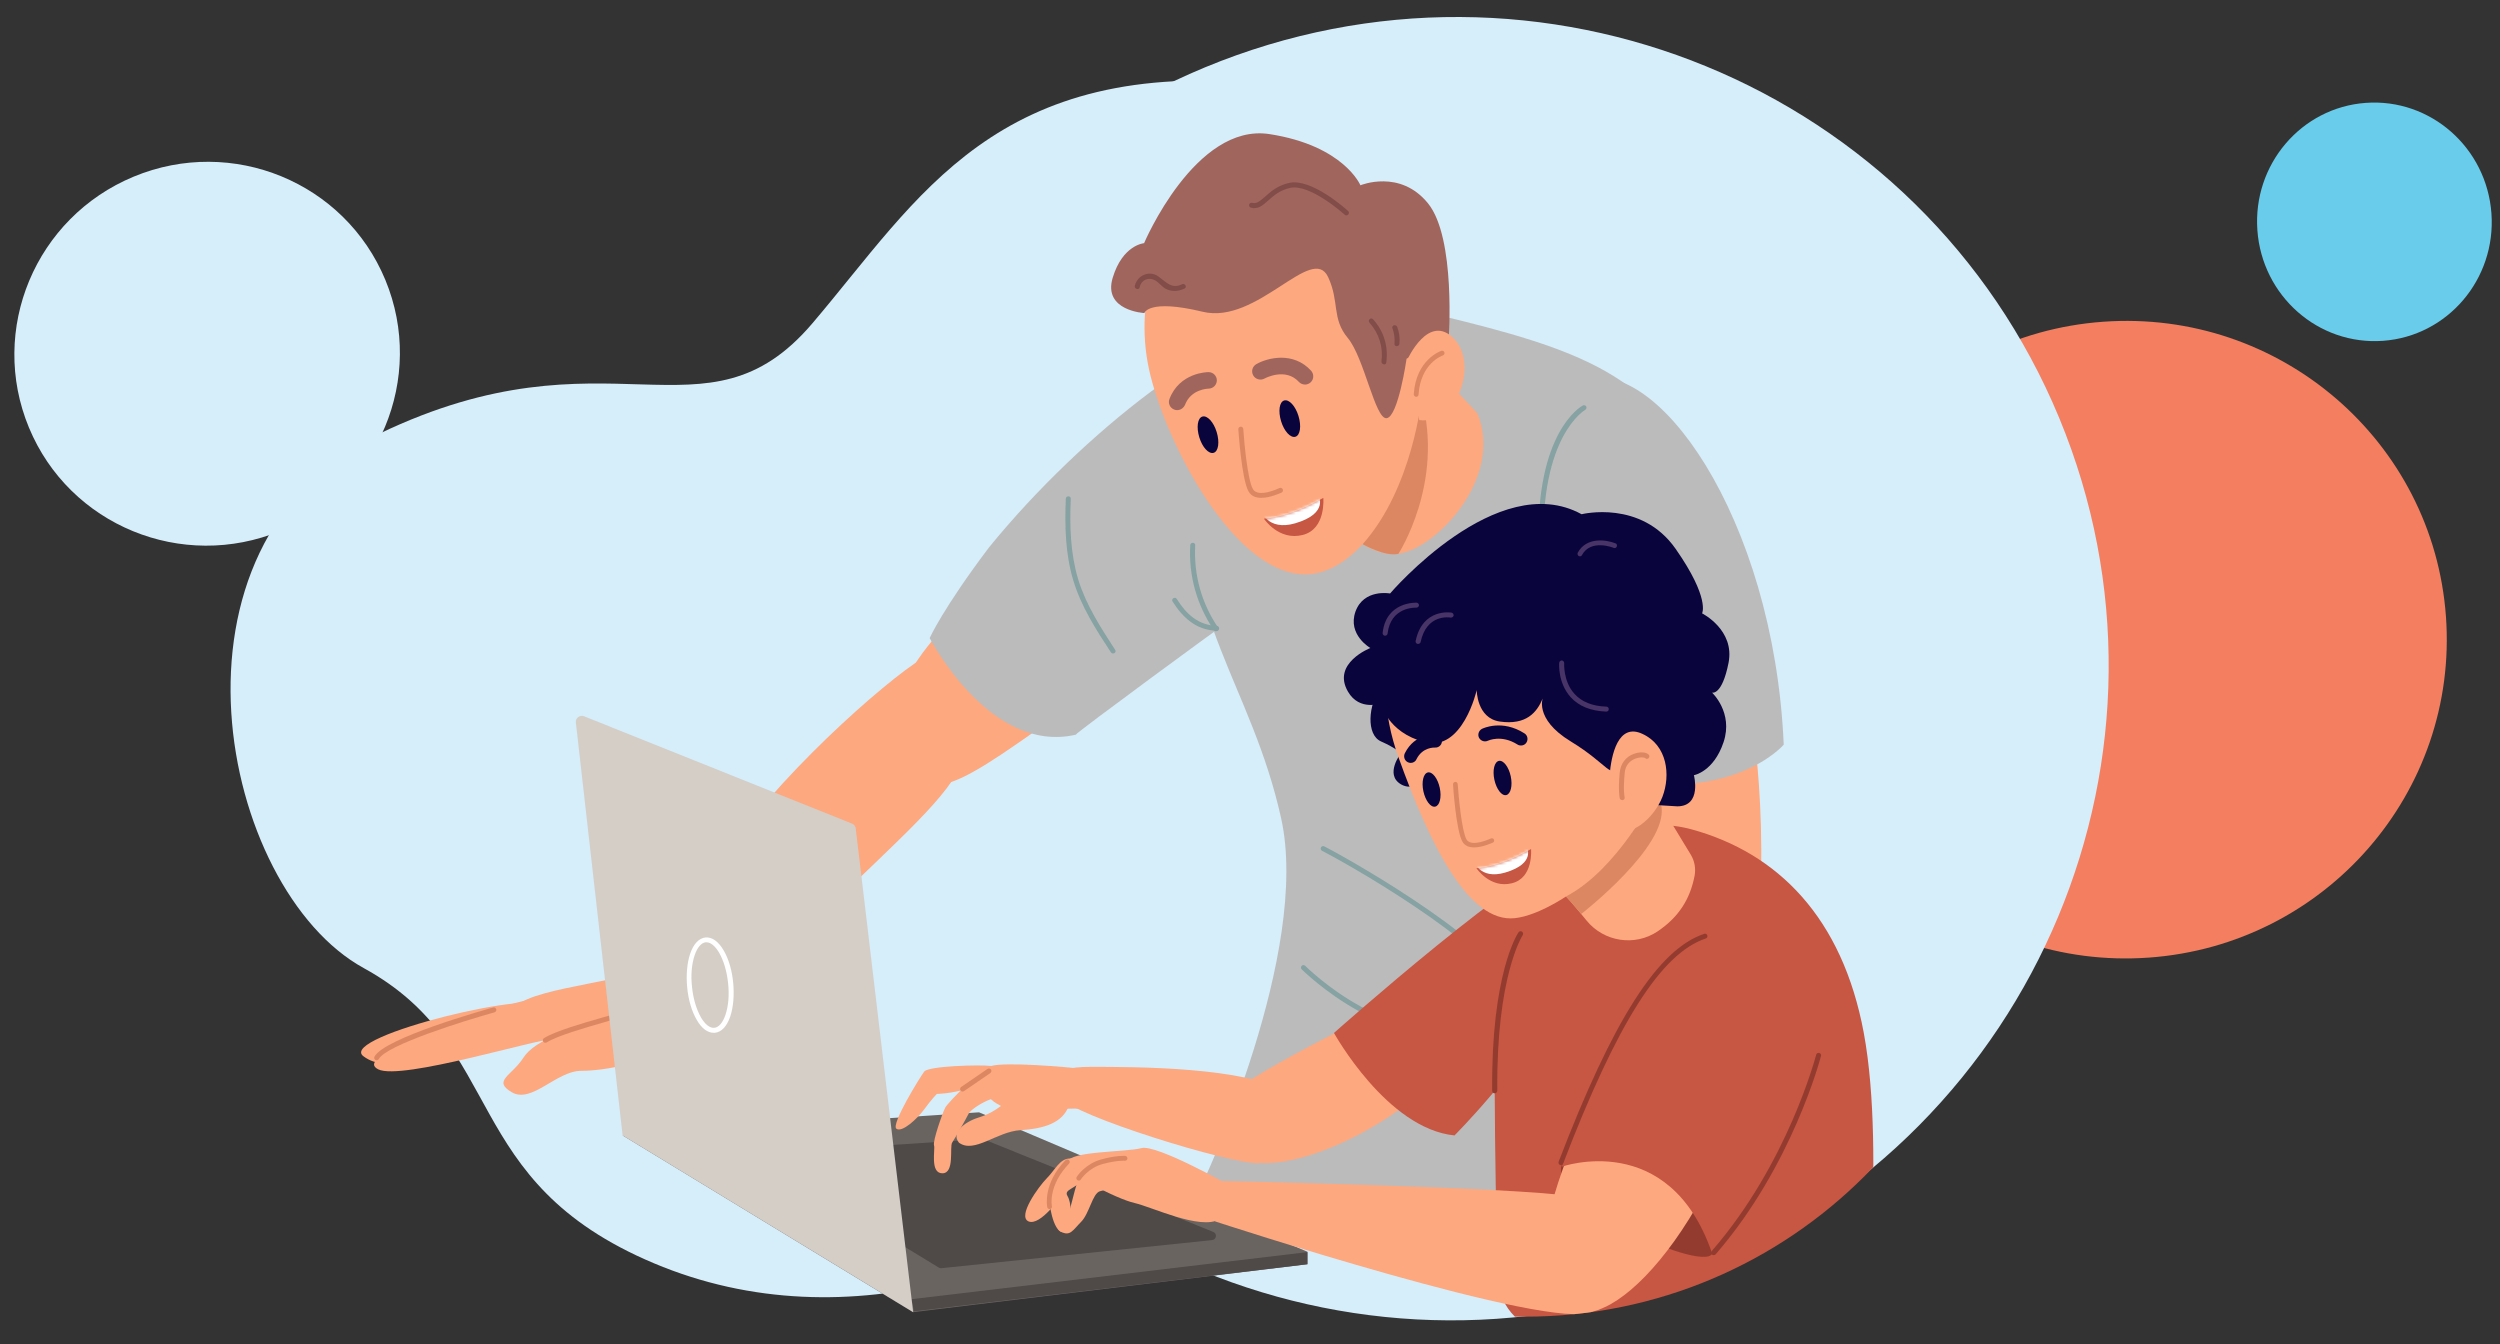 <svg width="900" height="484" viewBox="0 0 900 484" fill="none" xmlns="http://www.w3.org/2000/svg">
<rect x="0" y="0" width="900" height="484" fill="#333333" stroke="none"/>
<mask id="mask0_3001_396" style="mask-type:alpha" maskUnits="userSpaceOnUse" x="0" y="0" width="900" height="484">
<rect width="900" height="484" fill="#D9D9D9"/>
</mask>
<g mask="url(#mask0_3001_396)">
<path d="M851.706 37.031C828.438 38.705 810.955 59.239 812.657 82.895C814.359 106.551 834.602 124.371 857.87 122.697C881.138 121.022 898.62 100.488 896.918 76.833C895.216 53.177 874.974 35.357 851.706 37.031Z" fill="#68CCEA"/>
<path d="M650.233 238.564C645.685 175.351 693.557 120.402 757.157 115.826C820.751 111.25 875.998 158.78 880.546 221.994C885.094 285.206 837.221 340.159 773.627 344.735C710.025 349.309 654.781 301.775 650.233 238.564Z" fill="#F37E60"/>
<path d="M305.684 330.962C256.15 211.392 313.524 74.07 433.825 24.233C554.115 -25.6 691.794 30.918 741.328 150.489C790.861 270.057 733.488 407.387 613.198 457.22C492.893 507.055 355.217 450.528 305.684 330.962Z" fill="#D6EDFA"/>
<path d="M456.655 30.281C534.076 38.2 519.788 97.393 577.879 129.86C635.97 162.327 705.827 150.003 714.182 219.887C722.586 289.77 742.115 368.116 652.729 406.671C563.344 445.225 481.325 373.709 431.54 414.787C381.755 455.866 305.817 484.423 235.416 454.777C165.015 425.131 182.912 377.025 130.952 348.517C78.992 320.009 53.877 195.833 136.538 156.14C219.2 116.448 253.857 161.733 292.419 116.448C330.981 71.162 358.321 20.234 456.655 30.281Z" fill="#D6EDFA"/>
<g clip-path="url(#clip0_3001_396)">
<path d="M235.506 348.386C218.784 354.597 183.71 356.386 184.288 365.333C184.867 374.281 186.076 372.491 209.845 375.439C233.613 378.439 241.396 380.07 246.707 372.702C252.071 365.333 235.506 348.386 235.506 348.386Z" fill="#FDA87E"/>
<path d="M198.902 374.176C194.38 373.649 144.476 389.123 136.168 384.965C127.86 380.807 155.782 372.491 167.667 367.702C179.551 362.965 190.226 358.176 199.165 359.965C208.105 361.755 198.902 374.176 198.902 374.176Z" fill="#FDA87E"/>
<path d="M195.591 362.965C197.641 354.912 121.34 373.07 130.806 380.228C140.324 387.386 151.629 377.281 162.304 375.491C172.979 373.702 194.329 367.912 195.591 362.965Z" fill="#FDA87E"/>
<path d="M221.726 365.912C206.213 369.807 192.594 374.228 188.439 380.755C184.285 387.281 177.134 389.07 184.285 393.228C191.437 397.386 200.324 385.491 209.263 385.491C218.203 385.491 232.138 382.491 239.447 377.439C246.704 372.491 228.877 364.123 221.726 365.912Z" fill="#FDA87E"/>
<path d="M196.278 375.386C195.962 375.386 195.7 375.228 195.542 374.965C195.279 374.544 195.384 374.018 195.805 373.754C199.854 371.176 210.371 368.176 216.628 366.386C218.942 365.754 221.098 365.123 221.519 364.912C221.887 364.649 222.36 364.702 222.676 365.018C223.044 365.386 223.044 365.912 222.676 366.281C222.36 366.597 221.834 366.754 217.154 368.123C210.949 369.912 200.59 372.86 196.804 375.281C196.593 375.333 196.436 375.386 196.278 375.386Z" fill="#DD8762"/>
<path d="M135.592 381.702C135.435 381.702 135.277 381.649 135.172 381.596C134.751 381.386 134.593 380.807 134.804 380.386C138.432 373.702 173.559 363.807 177.555 362.702C178.029 362.544 178.502 362.86 178.66 363.333C178.765 363.807 178.502 364.281 178.029 364.439C167.407 367.386 139.168 376.175 136.381 381.228C136.224 381.491 135.908 381.702 135.592 381.702Z" fill="#DD8762"/>
<path d="M329.105 238.965C312.803 250.228 271.682 287.439 256.221 315.965C240.761 344.491 216.993 366.491 231.875 374.228C246.756 381.965 268.106 356.386 296.028 329.018C323.951 301.649 342.093 286.491 346.826 273.386C351.558 260.333 348.456 225.597 329.105 238.965Z" fill="#FDA87E"/>
<path d="M366.127 203.544C336.626 223.702 315.014 251.702 323.953 267.754C332.84 283.807 333.156 290.649 366.127 267.754C378.432 259.175 381.008 258.228 396.416 235.649C411.823 213.07 403.567 177.965 366.127 203.544Z" fill="#FDA87E"/>
<path d="M516.047 113.018C569.999 125.912 594.872 135.175 612.698 172.649C630.525 210.123 626.371 269.018 622.795 323.123C619.219 377.228 615.643 451.017 615.643 451.017C615.643 451.017 509.631 485.754 433.593 424.491C433.593 424.491 471.928 342.702 461.201 294.544C450.526 246.386 424.917 223.123 427.914 166.965C430.911 110.807 505.582 110.491 516.047 113.018Z" fill="#BBBBBB"/>
<path d="M631.15 263.649C633.411 274.86 640.247 351.491 619.634 375.649C599.021 399.807 575.252 355.807 578.249 319.544C581.247 283.281 575.305 251.754 589.555 248.175C603.806 244.596 626.417 239.86 631.15 263.649Z" fill="#FDA87E"/>
<path d="M519.935 369.439C518.305 369.439 516.57 369.386 514.782 369.281C504.212 368.754 493.853 366.596 489.015 363.912C477.183 357.439 468.717 349.07 468.612 348.965C468.244 348.596 468.244 348.07 468.612 347.702C468.98 347.333 469.506 347.333 469.874 347.702C469.979 347.807 478.235 356.018 489.856 362.333C499.532 367.596 530.663 370.228 539.97 363.597C542.126 362.07 542.967 360.228 542.599 357.965C540.338 343.754 492.906 315.123 475.921 306.281C475.501 306.07 475.29 305.491 475.553 305.07C475.764 304.649 476.342 304.439 476.763 304.702C489.541 311.333 541.811 341.649 544.387 357.702C544.861 360.649 543.704 363.175 541.022 365.07C537.078 367.912 529.506 369.439 519.935 369.439Z" fill="#86A2A3"/>
<path d="M465.985 115.491C440.429 116.754 389.947 155.386 356.082 197.018C339.465 219.018 334.68 229.702 334.68 229.702C334.68 229.702 356.345 271.649 387.265 264.491C387.475 263.702 441.901 223.754 437.747 227.018C432.856 230.912 465.985 115.491 465.985 115.491Z" fill="#BBBBBB"/>
<path d="M568.47 137.228C595.499 125.807 638.566 186.018 642.142 268.07C642.142 268.07 623.106 290.649 574.99 279.386C574.99 279.386 558.794 187.386 562.791 161.912C564.578 150.649 560.845 140.491 568.47 137.228Z" fill="#BBBBBB"/>
<path d="M438.327 70.807C418.397 77.702 408.564 104.596 413.139 130.386C417.714 156.175 444.9 210.386 472.665 206.596C494.803 203.544 513.892 163.07 509.895 138.965C505.846 114.912 496.118 50.754 438.327 70.807Z" fill="#FDA87E"/>
<path d="M469.508 179.175C471.874 179.754 489.701 201.175 503.373 199.386C517.045 197.596 541.392 172.017 531.874 148.807L499.218 113.702L469.508 179.175Z" fill="#FDA87E"/>
<path d="M554.801 197.596C554.328 197.596 553.907 197.228 553.907 196.754C552.698 155.649 569.105 146.333 569.841 145.965C570.261 145.754 570.84 145.912 571.05 146.333C571.261 146.754 571.103 147.281 570.682 147.544C570.524 147.649 554.538 156.807 555.695 196.702C555.695 197.175 555.327 197.596 554.801 197.596Z" fill="#86A2A3"/>
<path d="M478.13 99.754C472.398 87.439 452.574 117.017 432.959 112.228C413.345 107.491 411.978 112.702 411.978 112.702C411.978 112.702 396.991 111.912 400.567 100.017C404.143 88.123 411.873 87.544 411.873 87.544C411.873 87.544 430.278 44.123 457.044 48.281C483.809 52.438 489.752 66.702 489.752 66.702C489.752 66.702 504.002 60.754 514.098 73.228C524.195 85.702 521.513 122.281 521.513 122.281L506.368 129.123C506.368 129.123 503.371 149.965 499.217 150.544C495.063 151.123 491.171 128.86 485.229 121.702C479.34 114.649 482.284 108.702 478.13 99.754Z" fill="#A0655D"/>
<path d="M511.731 143.491C511.731 143.491 508.523 175.807 490.539 195.912C490.539 195.912 498.69 200.544 503.422 199.386C503.422 199.386 520.039 173.807 511.731 143.491Z" fill="#DD8762"/>
<path d="M510.945 151.228C524.459 153.017 532.294 131.386 523.565 122.07C514.363 112.281 506.633 129.491 506.633 129.491L510.945 151.228Z" fill="#FDA87E"/>
<path d="M467.453 149.754C468.558 153.386 468.084 156.702 466.349 157.228C464.614 157.754 462.3 155.281 461.196 151.649C460.091 148.017 460.565 144.702 462.3 144.175C464.035 143.649 466.349 146.123 467.453 149.754Z" fill="#0A043C"/>
<path d="M438.008 155.544C439.112 159.175 438.639 162.491 436.904 163.017C435.168 163.544 432.855 161.07 431.75 157.439C430.646 153.807 431.119 150.491 432.855 149.965C434.59 149.439 436.904 151.912 438.008 155.544Z" fill="#0A043C"/>
<path d="M454.05 179.228C452.209 179.228 450.422 178.649 449.475 176.912C447.004 172.596 445.847 155.281 445.794 154.544C445.741 154.07 446.11 153.649 446.635 153.596C447.109 153.544 447.529 153.912 447.582 154.438C447.897 159.333 449.16 172.807 451.053 176.07C452.946 179.386 460.518 175.754 460.571 175.702C460.991 175.491 461.57 175.649 461.78 176.123C461.99 176.544 461.833 177.123 461.359 177.333C461.096 177.438 457.363 179.228 454.05 179.228Z" fill="#DD8762"/>
<path d="M423.758 147.649C423.39 147.649 423.021 147.596 422.706 147.439C421.181 146.86 420.392 145.123 421.023 143.596C424.704 134.07 434.643 133.965 435.063 133.965C436.694 133.965 438.061 135.281 438.061 136.912C438.061 138.544 436.746 139.86 435.116 139.912C434.801 139.912 428.753 140.07 426.597 145.754C426.071 146.912 424.967 147.649 423.758 147.649Z" fill="#A0655D"/>
<path d="M469.819 138.439C469.031 138.439 468.189 138.123 467.611 137.491C462.773 132.228 455.516 136.123 455.201 136.281C453.781 137.07 451.94 136.544 451.152 135.123C450.363 133.702 450.836 131.912 452.308 131.07C456.305 128.807 465.56 126.439 471.975 133.439C473.08 134.649 473.027 136.544 471.818 137.649C471.239 138.175 470.556 138.439 469.819 138.439Z" fill="#A0655D"/>
<path d="M509.839 142.86H509.787C509.313 142.807 508.945 142.386 508.945 141.912C509.787 129.491 518.516 126.439 518.884 126.281C519.357 126.123 519.83 126.386 519.988 126.86C520.146 127.333 519.883 127.807 519.41 127.965C519.094 128.07 511.417 130.86 510.681 142.018C510.681 142.491 510.313 142.86 509.839 142.86Z" fill="#DD8762"/>
<path d="M484.701 77.544C484.491 77.544 484.28 77.491 484.123 77.333C484.017 77.228 471.607 66.017 464.403 67.649C460.722 68.491 458.514 70.439 456.568 72.175C454.57 73.965 452.834 75.491 450.31 74.754C449.837 74.596 449.574 74.123 449.679 73.649C449.837 73.175 450.31 72.912 450.784 73.017C452.309 73.439 453.413 72.544 455.411 70.807C457.409 69.017 459.881 66.807 464.035 65.86C472.133 63.965 484.806 75.491 485.332 75.965C485.7 76.281 485.7 76.86 485.385 77.228C485.174 77.439 484.964 77.544 484.701 77.544Z" fill="#824D48"/>
<path d="M410.298 103.386C410.876 100.702 413.506 99.649 415.819 100.912C417.239 101.702 418.186 103.176 419.658 103.965C421.867 105.123 424.286 104.912 426.442 103.86C427.493 103.386 426.547 101.807 425.548 102.333C421.867 104.123 419.921 101.649 417.187 99.649C416.188 98.912 415.083 98.439 413.769 98.491C411.192 98.597 409.089 100.439 408.51 102.965C408.352 104.07 410.088 104.544 410.298 103.386Z" fill="#824D48"/>
<path d="M493.015 116.175C496.433 120.017 498.011 124.965 497.327 130.07C497.17 131.175 498.905 131.702 499.063 130.544C499.851 124.754 498.221 119.228 494.277 114.912C493.489 114.07 492.227 115.333 493.015 116.175Z" fill="#824D48"/>
<path d="M501.268 118.175C501.952 120.017 502.162 121.807 502.005 123.754C501.899 124.912 503.687 124.912 503.792 123.754C504.003 121.702 503.74 119.649 503.004 117.702C502.583 116.596 500.848 117.07 501.268 118.175Z" fill="#824D48"/>
<path d="M422.131 216.544C425.864 222.438 430.702 226.86 438.012 227.07C439.168 227.123 439.168 225.333 438.012 225.281C431.386 225.123 427.021 221.017 423.656 215.649C423.077 214.649 421.5 215.544 422.131 216.544Z" fill="#86A2A3"/>
<path d="M383.69 179.544C383.269 189.386 383.532 199.438 386.372 208.912C389.211 218.333 394.575 226.702 399.939 234.859C400.57 235.807 402.095 234.912 401.464 233.965C396.258 225.912 390.894 217.702 388.107 208.438C385.32 199.07 385.057 189.228 385.478 179.544C385.53 178.386 383.743 178.386 383.69 179.544Z" fill="#86A2A3"/>
<path d="M454.992 186.702C454.992 186.702 463.564 186.702 476.394 179.228C476.394 179.228 477.446 190.491 468.927 192.596C460.303 194.754 454.992 186.702 454.992 186.702Z" fill="#C75643"/>
<mask id="mask1_3001_396" style="mask-type:luminance" maskUnits="userSpaceOnUse" x="454" y="179" width="23" height="14">
<path d="M454.992 186.702C454.992 186.702 463.564 186.702 476.394 179.228C476.394 179.228 477.446 190.491 468.927 192.596C460.303 194.754 454.992 186.702 454.992 186.702Z" fill="white"/>
</mask>
<g mask="url(#mask1_3001_396)">
<path d="M474.607 178.281C474.607 178.281 478.604 184.754 466.299 188.386C456.202 191.333 453.836 183.649 453.836 183.649L474.607 178.281Z" fill="white"/>
</g>
<path d="M428.489 196.281C427.858 207.175 430.855 217.859 437.008 226.859C437.639 227.807 439.216 226.912 438.533 225.965C432.538 217.175 429.698 206.859 430.277 196.281C430.329 195.123 428.541 195.123 428.489 196.281Z" fill="#86A2A3"/>
<path d="M328.68 472.385L470.672 455.123V450.623L352.449 400.437L224.141 408.753L328.68 472.385Z" fill="#6A6461"/>
<path d="M328.998 472.068L470.672 455.123V450.754L328.156 467.7L328.998 472.068Z" fill="#4F4A48"/>
<path d="M338.987 456.543L436.375 446.437C437.952 446.279 438.268 444.069 436.796 443.49L354.184 410.174C353.974 410.069 353.764 410.069 353.501 410.069L275.622 415.121C274.097 415.227 273.624 417.174 274.938 417.964L338.041 456.385C338.356 456.543 338.672 456.595 338.987 456.543Z" fill="#4F4A48"/>
<path d="M308.069 298.227L328.735 472.385L224.143 408.753L207.315 260.121C207.105 258.49 208.735 257.279 210.26 257.858L306.701 296.49C307.437 296.753 307.963 297.437 308.069 298.227Z" fill="#D4CEC7"/>
<path d="M256.906 371.806C254.697 371.806 252.541 370.174 250.806 367.121C249.018 364.069 247.809 359.963 247.388 355.49C246.967 351.016 247.335 346.7 248.44 343.385C249.649 339.806 251.595 337.753 253.961 337.49C256.328 337.279 258.641 338.911 260.534 342.174C262.322 345.227 263.532 349.332 263.952 353.806C264.373 358.279 264.005 362.595 262.901 365.911C261.691 369.49 259.746 371.542 257.379 371.806C257.169 371.806 257.064 371.806 256.906 371.806ZM254.329 339.227C254.224 339.227 254.172 339.227 254.066 339.227C252.489 339.384 251.016 341.069 250.07 343.911C249.018 347.016 248.65 351.016 249.123 355.279C249.544 359.49 250.701 363.385 252.331 366.227C253.803 368.806 255.591 370.174 257.169 370.016C258.746 369.858 260.219 368.174 261.165 365.332C262.217 362.227 262.585 358.227 262.112 353.963C261.691 349.753 260.534 345.858 258.904 343.016C257.484 340.595 255.854 339.227 254.329 339.227Z" fill="white"/>
<path d="M497.165 247.282C492.432 253.808 491.801 264.545 497.165 266.913C502.529 269.282 504.316 271.176 504.316 271.176C504.316 271.176 498.374 278.808 504.316 282.334C510.259 285.913 518.567 277.597 518.567 277.597L522.143 256.176L510.837 242.492L497.165 247.282Z" fill="#0A043C"/>
<path d="M609.069 298.597C639.884 307.071 663.232 330.229 670.962 371.861C675.116 394.229 674.801 423.861 673.644 446.439C672.645 465.334 657.079 480.124 638.201 480.124H560.217C548.754 480.124 539.394 470.966 539.131 459.492C538.289 424.282 537.027 355.018 539.657 340.913C543.232 321.913 576.256 289.545 609.069 298.597Z" fill="#C75643"/>
<path d="M616.588 450.65C616.115 459.703 555.379 432.808 562.531 418.545C569.682 404.282 617.798 428.65 616.588 450.65Z" fill="#933B2F"/>
<path d="M573.734 395.861C562.428 415.387 546.863 462.176 559.852 467.65C571.157 472.387 571.157 473.597 577.678 470.597C589.562 465.176 605.338 447.334 617.958 420.597C630.579 393.861 597.66 354.387 573.734 395.861Z" fill="#FDA87E"/>
<path d="M519.466 386.124C498.537 407.755 463.62 423.018 448.16 417.65C432.7 412.282 438.642 402.176 441.64 395.65C444.584 389.124 499.273 362.334 501.061 361.755C502.796 361.176 537.87 367.124 519.466 386.124Z" fill="#FDA87E"/>
<path d="M566.684 306.966C549.752 310.018 480.234 371.861 480.234 371.861C480.234 371.861 499.27 406.334 523.617 408.755C523.617 408.755 547.386 384.966 556.273 365.913C565.212 346.913 566.684 306.966 566.684 306.966Z" fill="#C75643"/>
<path d="M567 430.755C544.493 427.282 437.745 425.124 437.745 425.124L437.43 439.703C437.43 439.703 559.217 479.65 573.205 472.176C587.192 464.65 590.137 434.334 567 430.755Z" fill="#FDA87E"/>
<path d="M401.198 424.229C392.89 426.598 384.581 426.019 383.372 428.387C382.163 430.755 374.485 441.492 370.278 439.703C366.124 437.913 373.854 427.229 376.799 424.229C379.796 421.229 381.532 417.071 385.107 417.071C388.736 417.071 401.198 424.229 401.198 424.229Z" fill="#FDA87E"/>
<path d="M442.792 426.808C442.792 426.808 416.289 411.808 410.873 413.334C405.457 414.808 385.264 414.334 384.265 418.282C383.266 422.229 401.986 431.598 408.402 433.071C414.817 434.545 432.065 442.913 438.954 438.966C445.842 435.019 442.792 426.808 442.792 426.808Z" fill="#FDA87E"/>
<path d="M402.039 417.229C392.678 419.124 390.733 418.703 389.208 421.65C387.735 424.598 385.737 433.492 385.264 434.966C384.791 436.44 378.48 441.44 381.793 443.334C385.264 445.282 386.211 442.861 389.208 439.861C392.153 436.913 393.31 429.65 395.939 428.861C398.568 428.071 405.983 427.071 409.401 424.124C412.871 421.177 409.401 415.755 402.039 417.229Z" fill="#FDA87E"/>
<path d="M390.204 424.176C387.26 428.124 382.79 428.124 384.315 430.597C385.787 433.071 385.787 438.492 384.315 441.913C382.842 445.387 379.898 443.387 378.425 436.492C376.953 429.597 376.953 430.597 379.424 425.65C381.896 420.703 384.157 416.755 386.471 417.019C388.732 417.229 390.204 424.176 390.204 424.176Z" fill="#FDA87E"/>
<path d="M388.364 425.018C388.206 425.018 388.048 424.966 387.891 424.861C387.47 424.597 387.365 424.018 387.628 423.65C387.733 423.44 390.783 418.913 396.462 417.387C401.983 415.861 404.981 416.124 405.086 416.124C405.559 416.176 405.927 416.597 405.875 417.071C405.822 417.545 405.401 417.913 404.928 417.861C404.928 417.861 402.089 417.65 396.883 419.071C391.887 420.44 389.1 424.545 389.1 424.597C388.942 424.913 388.627 425.018 388.364 425.018Z" fill="#DD8762"/>
<path d="M377.902 435.282C377.481 435.282 377.113 435.019 377.008 434.597C376.955 434.282 375.325 426.229 383.581 417.65C383.949 417.282 384.475 417.282 384.843 417.65C385.211 418.019 385.211 418.545 384.843 418.913C377.271 426.808 378.638 433.966 378.691 434.229C378.796 434.703 378.48 435.176 378.007 435.282C378.06 435.282 377.954 435.282 377.902 435.282Z" fill="#DD8762"/>
<path d="M463.564 393.282C448.42 384.071 408.613 384.071 392.574 384.071C376.536 384.071 379.48 389.439 382.478 395.387C385.423 401.334 443.319 419.229 453.152 418.755C462.986 418.282 477.236 401.597 463.564 393.282Z" fill="#FDA87E"/>
<path d="M632.938 337.966C611.168 330.703 596.707 343.334 583.035 371.861C569.363 400.387 562.211 420.019 562.211 420.019C562.211 420.019 600.861 406.334 616.269 450.966C616.269 450.966 651.921 417.071 654.288 385.545C656.654 354.019 647.189 342.755 632.938 337.966Z" fill="#C75643"/>
<path d="M525.402 201.176C502.106 211.387 492.115 241.018 503.421 272.545C514.727 304.071 528.662 332.334 545.331 330.545C561.948 328.755 595.55 301.703 599.126 276.703C602.702 251.703 599.705 220.229 580.09 207.124C560.423 194.071 534.867 197.018 525.402 201.176Z" fill="#FDA87E"/>
<path d="M562.211 321.334C563 321.597 567.049 326.334 571.15 331.387C577.408 339.071 588.556 340.808 596.759 335.282C604.489 330.071 608.486 323.492 610.063 315.229C610.537 312.65 610.063 309.966 608.696 307.703L592.237 280.597L562.211 321.334Z" fill="#FDA87E"/>
<path d="M595.708 286.387C595.708 286.387 582.299 313.071 563.789 322.703L569.258 329.019C569.258 329.019 600.494 304.808 598.127 290.334L595.708 286.387Z" fill="#DD8762"/>
<path d="M581.832 274.334C580.623 281.492 579.151 275.229 565.478 266.913C551.806 258.597 555.698 250.65 555.382 251.44C553.279 256.492 549.44 261.124 539.922 259.755C531.614 258.545 531.614 248.44 531.614 248.44C531.614 248.44 526.565 270.755 512.893 267.176C499.221 263.597 497.17 253.176 497.17 253.176C497.17 253.176 489.44 256.124 485.286 249.019C479.291 238.755 493.332 233.282 493.332 233.282C493.332 233.282 485.023 228.545 487.968 220.176C490.965 211.861 500.431 213.65 500.431 213.65C500.431 213.65 539.028 168.44 569.37 185.124C569.37 185.124 590.772 179.755 603.235 197.597C615.697 215.44 612.753 220.808 612.753 220.808C612.753 220.808 624.637 226.755 622.27 238.65C619.904 250.545 616.328 249.334 616.328 249.334C616.328 249.334 624.058 256.492 620.483 267.176C616.907 277.861 609.808 279.071 609.808 279.071C609.808 279.071 612.753 290.229 603.866 290.282L585.461 289.176L581.832 274.334Z" fill="#0A043C"/>
<path d="M579.461 279.071C580.039 271.913 582.458 260.018 591.345 264.229C600.285 268.387 601.442 279.071 598.497 286.808C595.552 294.545 586.56 302.176 581.301 297.966C580.355 297.229 579.776 295.439 579.776 295.439L579.461 279.071Z" fill="#FDA87E"/>
<path d="M391.101 384.966C383.056 383.966 361.811 382.282 356.816 383.755C351.82 385.282 352.819 393.808 358.814 397.282C364.809 400.808 367.859 401.808 375.378 400.282C382.898 398.755 387.999 399.124 387.999 399.124L391.101 384.966Z" fill="#FDA87E"/>
<path d="M384.74 398.176C382.479 404.229 375.906 406.334 367.334 406.861C358.816 407.387 350.77 415.387 345.249 411.387C342.251 407.861 347.247 403.861 352.242 402.334C357.238 400.808 360.288 398.334 363.759 395.334C367.334 392.334 388.579 388.018 384.74 398.176Z" fill="#FDA87E"/>
<path d="M361.865 396.966C360.919 391.913 349.823 398.808 348.772 400.808C347.772 402.808 343.776 409.861 342.777 411.334C341.778 412.861 343.776 422.387 339.254 422.387C334.731 422.387 336.73 413.861 336.256 412.334C335.73 410.808 339.254 400.808 340.253 398.808C341.252 396.808 354.819 383.229 356.817 383.755C358.815 384.282 361.865 397.176 361.865 396.966Z" fill="#FDA87E"/>
<path d="M356.817 383.755C352.82 383.229 334.258 383.755 332.733 385.755C331.208 387.755 320.691 404.808 322.689 406.334C324.687 407.86 330.209 402.808 332.733 399.334C335.257 395.86 337.255 393.808 337.255 393.808C337.255 393.808 342.251 393.808 348.771 391.808C355.292 389.808 356.817 383.755 356.817 383.755Z" fill="#FDA87E"/>
<path d="M346.507 392.966C346.244 392.966 345.929 392.808 345.771 392.597C345.508 392.176 345.613 391.65 345.981 391.334L355.499 384.808C355.92 384.545 356.446 384.65 356.761 385.018C357.024 385.439 356.919 385.966 356.551 386.281L347.033 392.808C346.875 392.913 346.718 392.966 346.507 392.966Z" fill="#DD8762"/>
<path d="M543.863 279.439C544.599 282.861 543.863 285.861 542.233 286.229C540.603 286.597 538.71 284.071 537.973 280.703C537.237 277.282 537.973 274.282 539.604 273.913C541.234 273.597 543.127 276.071 543.863 279.439Z" fill="#0A043C"/>
<path d="M518.308 283.597C519.044 287.018 518.308 290.018 516.678 290.387C515.048 290.755 513.155 288.229 512.419 284.861C511.682 281.44 512.419 278.44 514.049 278.071C515.679 277.755 517.572 280.229 518.308 283.597Z" fill="#0A043C"/>
<path d="M530.663 305.071C528.928 305.071 527.35 304.545 526.456 302.966C524.195 299.019 523.091 283.019 523.091 282.387C523.038 281.913 523.406 281.545 523.88 281.492C524.353 281.44 524.721 281.808 524.774 282.282C525.089 286.808 526.246 299.177 527.929 302.177C529.664 305.229 536.605 301.861 536.711 301.861C537.131 301.65 537.604 301.808 537.815 302.229C538.025 302.65 537.867 303.124 537.447 303.334C537.131 303.44 533.713 305.071 530.663 305.071Z" fill="#DD8762"/>
<path d="M507.842 274.65C507.474 274.65 507.106 274.545 506.791 274.387C505.634 273.808 505.161 272.387 505.739 271.176C509.367 263.861 516.624 264.387 516.94 264.387C518.254 264.492 519.201 265.65 519.096 266.966C518.991 268.282 517.834 269.229 516.572 269.124C516.361 269.124 512.154 268.913 509.946 273.282C509.578 274.176 508.736 274.65 507.842 274.65Z" fill="#0A043C"/>
<path d="M547.542 268.387C547.121 268.387 546.648 268.282 546.28 268.018C540.443 264.334 535.71 266.65 535.658 266.65C534.501 267.229 533.081 266.755 532.45 265.597C531.872 264.439 532.345 263.018 533.502 262.387C533.817 262.229 540.758 258.861 548.804 264.018C549.908 264.703 550.224 266.176 549.54 267.282C549.12 268.018 548.331 268.387 547.542 268.387Z" fill="#0A043C"/>
<path d="M531.508 312.545C531.508 312.545 539.396 312.545 551.175 305.65C551.175 305.65 552.174 316.019 544.286 317.966C536.451 319.966 531.508 312.545 531.508 312.545Z" fill="#C75643"/>
<mask id="mask2_3001_396" style="mask-type:luminance" maskUnits="userSpaceOnUse" x="531" y="305" width="21" height="14">
<path d="M531.508 312.545C531.508 312.545 539.396 312.545 551.175 305.65C551.175 305.65 552.174 316.019 544.286 317.966C536.451 319.966 531.508 312.545 531.508 312.545Z" fill="white"/>
</mask>
<g mask="url(#mask2_3001_396)">
<path d="M549.547 304.808C549.547 304.808 553.228 310.755 541.87 314.124C532.562 316.861 530.406 309.755 530.406 309.755L549.547 304.808Z" fill="white"/>
</g>
<path d="M583.934 288.018C583.514 288.018 583.198 287.755 583.093 287.334C583.093 287.229 582.462 284.755 583.093 278.124C583.408 274.913 585.249 272.44 588.194 271.387C590.297 270.597 592.611 270.703 593.505 271.65C593.873 272.018 593.873 272.545 593.505 272.913C593.137 273.282 592.611 273.282 592.243 272.913C591.927 272.65 590.35 272.44 588.562 273.176C587.037 273.808 585.144 275.176 584.881 278.334C584.302 284.597 584.828 286.966 584.881 286.966C584.986 287.44 584.723 287.913 584.25 288.018C584.039 288.018 583.987 288.018 583.934 288.018Z" fill="#DD8762"/>
<path d="M561.948 419.439C561.843 419.439 561.738 419.439 561.632 419.387C561.159 419.229 560.949 418.703 561.106 418.229C580.721 367.018 596.917 341.703 613.534 336.176C614.007 336.018 614.48 336.282 614.638 336.755C614.796 337.229 614.533 337.703 614.06 337.86C598.021 343.176 582.193 368.176 562.737 418.861C562.631 419.229 562.263 419.439 561.948 419.439Z" fill="#933B2F"/>
<path d="M616.906 451.861C616.696 451.861 616.486 451.808 616.328 451.65C615.96 451.334 615.907 450.755 616.223 450.387C643.672 418.808 653.716 380.071 653.821 379.703C653.926 379.229 654.452 378.913 654.925 379.071C655.399 379.176 655.714 379.703 655.556 380.176C655.451 380.545 645.302 419.703 617.59 451.597C617.38 451.755 617.169 451.861 616.906 451.861Z" fill="#933B2F"/>
<path d="M538.076 393.597C537.603 393.597 537.182 393.229 537.182 392.703C536.814 350.703 546.227 336.282 546.648 335.65C546.911 335.229 547.489 335.124 547.91 335.387C548.33 335.65 548.436 336.229 548.173 336.65C548.068 336.808 538.655 351.334 539.023 392.65C538.97 393.176 538.602 393.597 538.076 393.597Z" fill="#933B2F"/>
<path d="M498.641 228.861C498.589 228.861 498.589 228.861 498.536 228.861C498.063 228.808 497.695 228.387 497.747 227.861C499.009 216.44 509.894 216.966 510 216.966C510.473 217.019 510.841 217.44 510.841 217.913C510.788 218.387 510.368 218.755 509.894 218.755C509.526 218.755 500.639 218.387 499.535 228.071C499.483 228.492 499.114 228.861 498.641 228.861Z" fill="#483466"/>
<path d="M578.252 256.176C572.678 255.966 568.366 254.229 565.421 250.966C560.793 245.808 561.267 238.861 561.319 238.597C561.372 238.124 561.792 237.755 562.266 237.755C562.739 237.808 563.107 238.229 563.107 238.703C563.107 238.755 562.686 245.229 566.788 249.755C569.365 252.65 573.256 254.229 578.304 254.387C578.777 254.387 579.198 254.808 579.146 255.334C579.146 255.808 578.777 256.176 578.252 256.176Z" fill="#483466"/>
<path d="M568.788 200.282C568.63 200.282 568.472 200.229 568.367 200.176C567.946 199.966 567.789 199.387 567.999 198.966C571.102 193.229 578.253 194.282 581.566 195.597C582.039 195.755 582.25 196.282 582.039 196.755C581.882 197.229 581.356 197.44 580.882 197.229C580.567 197.071 572.679 194.018 569.524 199.808C569.366 200.124 569.103 200.282 568.788 200.282Z" fill="#483466"/>
<path d="M510.524 231.808C510.471 231.808 510.418 231.808 510.313 231.808C509.84 231.703 509.524 231.229 509.63 230.755C512.154 218.755 522.46 220.545 522.566 220.545C523.039 220.65 523.354 221.124 523.302 221.598C523.197 222.071 522.723 222.387 522.25 222.334C521.882 222.282 513.574 220.861 511.418 231.176C511.312 231.545 510.944 231.808 510.524 231.808Z" fill="#483466"/>
</g>
<path d="M10.414 153.921C-4.176 118.704 12.723 78.258 48.155 63.579C83.585 48.902 124.135 65.548 138.725 100.766C153.314 135.982 136.416 176.431 100.986 191.108C65.553 205.786 25.002 189.137 10.414 153.921Z" fill="#D6EDFA"/>
</g>
<defs>
<clipPath id="clip0_3001_396">
<path d="M128.992 29H721.992V301C721.992 396.545 644.537 474 548.992 474H128.992V29Z" fill="white"/>
</clipPath>
</defs>
</svg>
